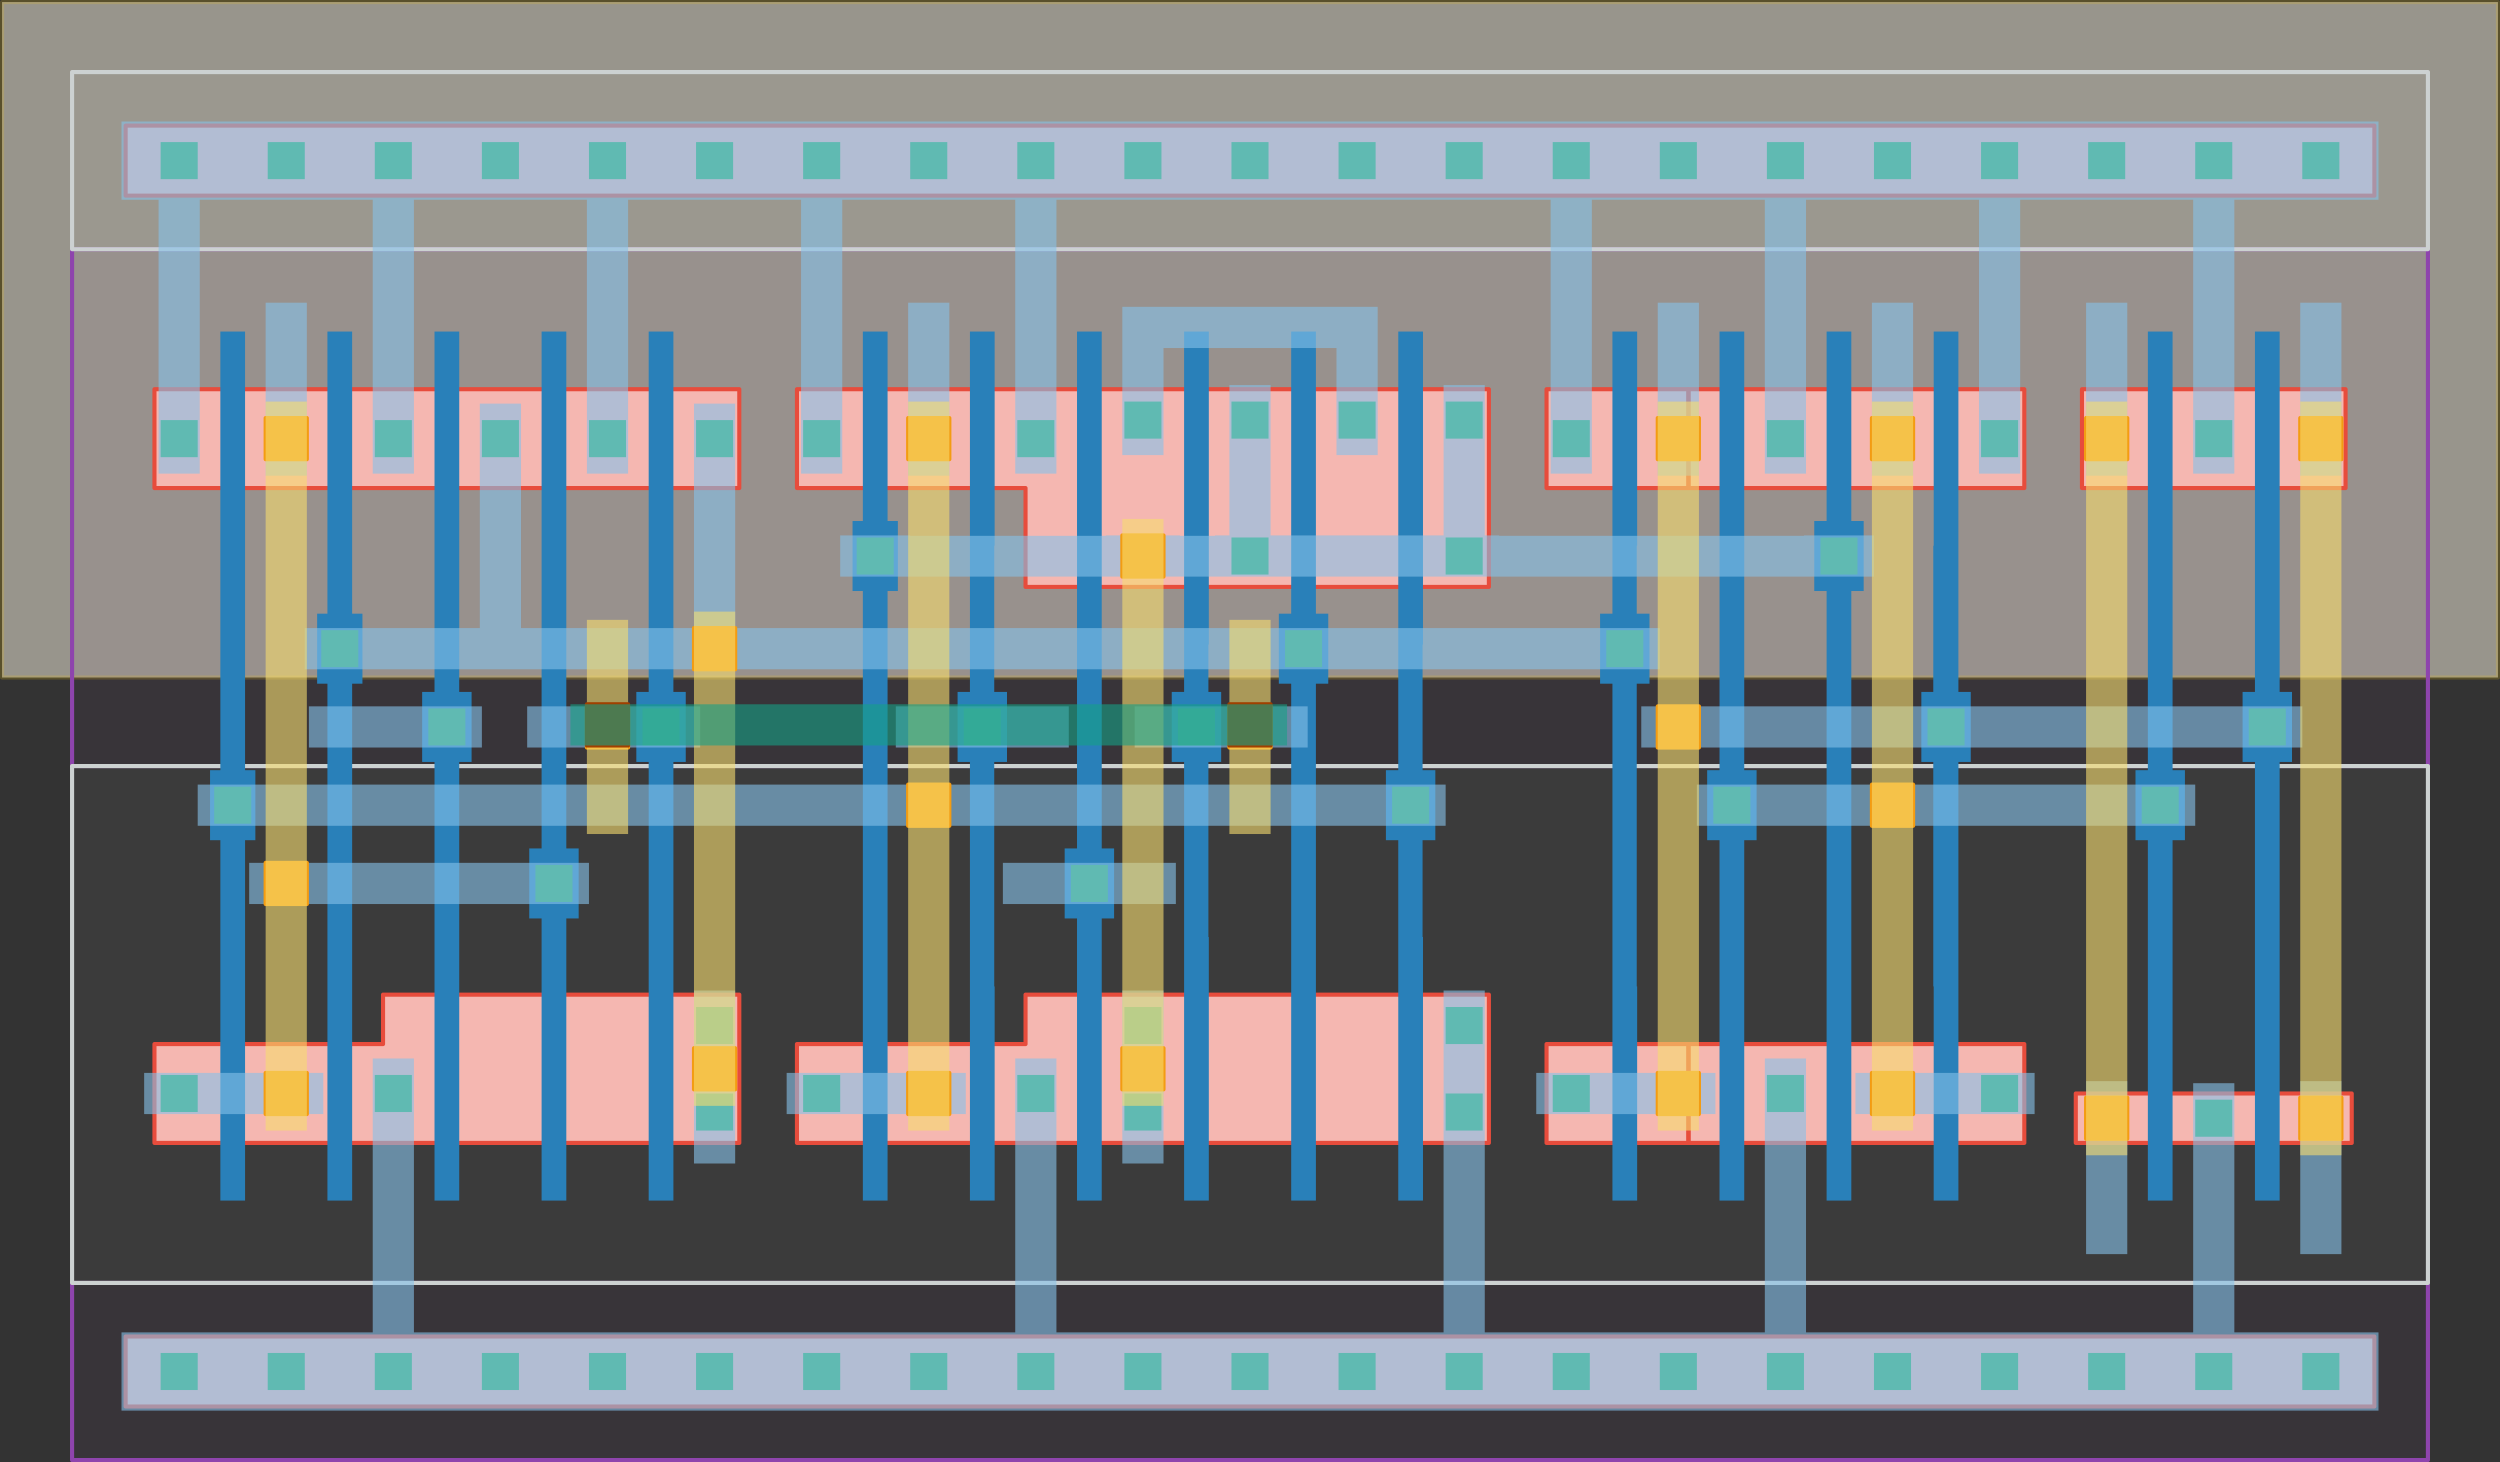 <svg width="6070" height="3550" viewBox="-5 -3545 6070 3550" xmlns="http://www.w3.org/2000/svg" xmlns:xlink="http://www.w3.org/1999/xlink"><rect x="-5" y="-3545" width="6070" height="3550" fill="#333333" stroke="none"/><defs><style type="text/css">.l3d0 {fill: #fef9e7; fill-opacity: 0.5; stroke-width: 10; stroke: #f1c40f; stroke-linecap: round; stroke-linejoin: round; stroke-opacity: 0.2;}.l25d0 {fill: #8e44ad; fill-opacity: 0.05; stroke-width: 10; stroke: #8e44ad; stroke-linecap: round; stroke-linejoin: round; stroke-opacity: 1;}.l26d0 {fill: #ccd1d1; fill-opacity: 0.05; stroke-width: 10; stroke: #ccd1d1; stroke-linecap: round; stroke-linejoin: round; stroke-opacity: 1;}.l6d0 {fill: #f5b7b1; fill-opacity: 1; stroke-width: 10; stroke: #e74c3c; stroke-linecap: round; stroke-linejoin: round; stroke-opacity: 1;}.l17d0 {fill: #2980b9; fill-opacity: 1; stroke-width: 0; stroke: #000000; stroke-linecap: round; stroke-linejoin: round; stroke-opacity: 0;}.l30d0 {fill: #27ae60; fill-opacity: 1; stroke-width: 0; stroke: #000000; stroke-linecap: round; stroke-linejoin: round; stroke-opacity: 0;}.l31d0 {fill: #85c1e9; fill-opacity: 0.6; stroke-width: 0; stroke: #000000; stroke-linecap: round; stroke-linejoin: round; stroke-opacity: 0;}.l51d0 {fill: #f39c12; fill-opacity: 1; stroke-width: 10; stroke: #f39c12; stroke-linecap: round; stroke-linejoin: round; stroke-opacity: 1;}.l32d0 {fill: #f7dc6f; fill-opacity: 0.6; stroke-width: 0; stroke: #000000; stroke-linecap: round; stroke-linejoin: round; stroke-opacity: 0;}.l52d0 {fill: #a04000; fill-opacity: 1; stroke-width: 10; stroke: #a04000; stroke-linecap: round; stroke-linejoin: round; stroke-opacity: 1;}.l33d0 {fill: #16a085; fill-opacity: 0.6; stroke-width: 0; stroke: #000000; stroke-linecap: round; stroke-linejoin: round; stroke-opacity: 0;}path {fill-rule: evenodd;}</style></defs><g transform="scale(1 -1)"><g id="NW"><g class="l3d0"><path d="M 6060,3540 L 6060,1900 L 5280,1900 L 3745,1900 L 3485,1900 L 3225,1900 L 3095,1900 L 2965,1900 L 2835,1900 L 2575,1900 L 2315,1900 L 0,1900 L 0,3540 L 5280,3540 Z" /></g></g><g id="PP"><g class="l25d0"><path d="M 5890,430 L 5890,0 L 5110,0 L 170,0 L 170,430 L 5110,430 Z" /><path d="M 5890,2940 L 5890,1685 L 5110,1685 L 170,1685 L 170,2940 L 325,2940 L 585,2940 L 795,2940 L 845,2940 L 1055,2940 L 1105,2940 L 1315,2940 L 1365,2940 L 1575,2940 L 1835,2940 L 1885,2940 L 2145,2940 L 2355,2940 L 2405,2940 L 2615,2940 L 2665,2940 L 2875,2940 L 2925,2940 L 3135,2940 L 3185,2940 L 3395,2940 L 3655,2940 L 3705,2940 L 3965,2940 L 4175,2940 L 4225,2940 L 4435,2940 L 4485,2940 L 4695,2940 L 4955,2940 L 5005,2940 L 5110,2940 L 5265,2940 L 5475,2940 L 5735,2940 Z" /></g></g><g id="NP"><g class="l26d0"><path d="M 5890,3370 L 5890,2940 L 5110,2940 L 170,2940 L 170,3370 L 5110,3370 Z" /><path d="M 5110,430 L 5005,430 L 4955,430 L 4695,430 L 4485,430 L 4435,430 L 4225,430 L 4175,430 L 3965,430 L 3705,430 L 3655,430 L 3395,430 L 3185,430 L 3135,430 L 2925,430 L 2875,430 L 2665,430 L 2615,430 L 2405,430 L 2355,430 L 2145,430 L 1885,430 L 1835,430 L 1575,430 L 1365,430 L 1315,430 L 1105,430 L 1055,430 L 845,430 L 795,430 L 585,430 L 325,430 L 170,430 L 170,1685 L 5110,1685 L 5890,1685 L 5890,430 L 5735,430 L 5475,430 L 5265,430 Z" /></g></g><g id="OD"><g class="l6d0"><path d="M 5760,300 L 5760,130 L 4980,130 L 300,130 L 300,300 L 4980,300 Z" /><path d="M 5760,3240 L 5760,3070 L 4980,3070 L 300,3070 L 300,3240 L 4980,3240 Z" /><path d="M 4490,770 L 4430,770 L 4355,770 L 4305,770 L 4230,770 L 4170,770 L 4095,770 L 4095,1010 L 4170,1010 L 4230,1010 L 4305,1010 L 4355,1010 L 4430,1010 L 4490,1010 L 4565,1010 L 4615,1010 L 4690,1010 L 4750,1010 L 4825,1010 L 4910,1010 L 4910,770 L 4825,770 L 4750,770 L 4690,770 L 4615,770 L 4565,770 Z" /><path d="M 4094,1010 L 4094,770 L 4045,770 L 3970,770 L 3910,770 L 3835,770 L 3750,770 L 3750,1010 L 3835,1010 L 3910,1010 L 3970,1010 L 4045,1010 Z" /><path d="M 4490,2360 L 4430,2360 L 4355,2360 L 4305,2360 L 4230,2360 L 4170,2360 L 4095,2360 L 4095,2600 L 4170,2600 L 4230,2600 L 4305,2600 L 4355,2600 L 4430,2600 L 4490,2600 L 4565,2600 L 4615,2600 L 4690,2600 L 4750,2600 L 4825,2600 L 4910,2600 L 4910,2360 L 4825,2360 L 4750,2360 L 4690,2360 L 4615,2360 L 4565,2360 Z" /><path d="M 3750,2360 L 3750,2600 L 3835,2600 L 3910,2600 L 3970,2600 L 4045,2600 L 4094,2600 L 4094,2360 L 4045,2360 L 3970,2360 L 3910,2360 L 3835,2360 Z" /><path d="M 975,2360 L 925,2360 L 850,2360 L 790,2360 L 715,2360 L 665,2360 L 590,2360 L 530,2360 L 455,2360 L 370,2360 L 370,2600 L 455,2600 L 530,2600 L 590,2600 L 665,2600 L 715,2600 L 790,2600 L 850,2600 L 925,2600 L 975,2600 L 1050,2600 L 1110,2600 L 1185,2600 L 1235,2600 L 1310,2600 L 1370,2600 L 1445,2600 L 1495,2600 L 1570,2600 L 1630,2600 L 1705,2600 L 1790,2600 L 1790,2360 L 1705,2360 L 1630,2360 L 1570,2360 L 1495,2360 L 1445,2360 L 1370,2360 L 1310,2360 L 1235,2360 L 1185,2360 L 1110,2360 L 1050,2360 Z" /><path d="M 3390,1130 L 3450,1130 L 3525,1130 L 3610,1130 L 3610,770 L 3525,770 L 3450,770 L 3390,770 L 3315,770 L 3265,770 L 3190,770 L 3130,770 L 3055,770 L 3005,770 L 2930,770 L 2870,770 L 2795,770 L 2745,770 L 2670,770 L 2610,770 L 2535,770 L 2485,770 L 2410,770 L 2350,770 L 2275,770 L 2225,770 L 2150,770 L 2090,770 L 2015,770 L 1930,770 L 1930,1010 L 2015,1010 L 2090,1010 L 2150,1010 L 2225,1010 L 2275,1010 L 2350,1010 L 2410,1010 L 2485,1010 L 2485,1130 L 2535,1130 L 2610,1130 L 2670,1130 L 2745,1130 L 2795,1130 L 2870,1130 L 2930,1130 L 3005,1130 L 3055,1130 L 3130,1130 L 3190,1130 L 3265,1130 L 3315,1130 Z" /><path d="M 925,1010 L 925,1130 L 975,1130 L 1050,1130 L 1110,1130 L 1185,1130 L 1235,1130 L 1310,1130 L 1370,1130 L 1445,1130 L 1495,1130 L 1570,1130 L 1630,1130 L 1705,1130 L 1790,1130 L 1790,770 L 1705,770 L 1630,770 L 1570,770 L 1495,770 L 1445,770 L 1370,770 L 1310,770 L 1235,770 L 1185,770 L 1110,770 L 1050,770 L 975,770 L 925,770 L 850,770 L 790,770 L 715,770 L 665,770 L 590,770 L 530,770 L 455,770 L 370,770 L 370,1010 L 455,1010 L 530,1010 L 590,1010 L 665,1010 L 715,1010 L 790,1010 L 850,1010 Z" /><path d="M 3390,2600 L 3450,2600 L 3525,2600 L 3610,2600 L 3610,2120 L 3525,2120 L 3450,2120 L 3390,2120 L 3315,2120 L 3265,2120 L 3190,2120 L 3130,2120 L 3055,2120 L 3005,2120 L 2930,2120 L 2870,2120 L 2795,2120 L 2745,2120 L 2670,2120 L 2610,2120 L 2535,2120 L 2485,2120 L 2485,2360 L 2410,2360 L 2350,2360 L 2275,2360 L 2225,2360 L 2150,2360 L 2090,2360 L 2015,2360 L 1930,2360 L 1930,2600 L 2015,2600 L 2090,2600 L 2150,2600 L 2225,2600 L 2275,2600 L 2350,2600 L 2410,2600 L 2485,2600 L 2535,2600 L 2610,2600 L 2670,2600 L 2745,2600 L 2795,2600 L 2870,2600 L 2930,2600 L 3005,2600 L 3055,2600 L 3130,2600 L 3190,2600 L 3265,2600 L 3315,2600 Z" /><path d="M 5395,890 L 5470,890 L 5530,890 L 5605,890 L 5705,890 L 5705,770 L 5605,770 L 5530,770 L 5470,770 L 5395,770 L 5345,770 L 5270,770 L 5210,770 L 5135,770 L 5035,770 L 5035,890 L 5135,890 L 5210,890 L 5270,890 L 5345,890 Z" /><path d="M 5395,2600 L 5470,2600 L 5530,2600 L 5605,2600 L 5690,2600 L 5690,2360 L 5605,2360 L 5530,2360 L 5470,2360 L 5395,2360 L 5345,2360 L 5270,2360 L 5210,2360 L 5135,2360 L 5050,2360 L 5050,2600 L 5135,2600 L 5210,2600 L 5270,2600 L 5345,2600 Z" /></g></g><g id="PO"><g class="l17d0"><path d="M 590,1010 L 590,770 L 590,630 L 530,630 L 530,770 L 530,1010 L 530,1150 L 530,1505 L 505,1505 L 505,1675 L 530,1675 L 530,2220 L 530,2360 L 530,2600 L 530,2740 L 590,2740 L 590,2600 L 590,2360 L 590,2220 L 590,1675 L 615,1675 L 615,1505 L 590,1505 L 590,1150 Z" /><path d="M 2150,1010 L 2150,770 L 2150,630 L 2090,630 L 2090,770 L 2090,1010 L 2090,1150 L 2090,1400 L 2090,2110 L 2065,2110 L 2065,2280 L 2090,2280 L 2090,2360 L 2090,2600 L 2090,2740 L 2150,2740 L 2150,2600 L 2150,2360 L 2150,2280 L 2175,2280 L 2175,2110 L 2150,2110 L 2150,1400 L 2150,1150 Z" /><path d="M 790,2360 L 790,2600 L 790,2740 L 850,2740 L 850,2600 L 850,2360 L 850,2220 L 850,2055 L 875,2055 L 875,1885 L 850,1885 L 850,1150 L 850,1010 L 850,770 L 850,630 L 790,630 L 790,770 L 790,1010 L 790,1150 L 790,1885 L 765,1885 L 765,2055 L 790,2055 L 790,2220 Z" /><path d="M 1050,2360 L 1050,2600 L 1050,2740 L 1110,2740 L 1110,2600 L 1110,2360 L 1110,2220 L 1110,1865 L 1140,1865 L 1140,1695 L 1110,1695 L 1110,1270 L 1110,1130 L 1110,770 L 1110,630 L 1050,630 L 1050,770 L 1050,1130 L 1050,1270 L 1050,1695 L 1020,1695 L 1020,1865 L 1050,1865 L 1050,2220 Z" /><path d="M 2670,1130 L 2670,770 L 2670,630 L 2610,630 L 2610,770 L 2610,1130 L 2610,1270 L 2610,1315 L 2580,1315 L 2580,1485 L 2610,1485 L 2610,1980 L 2610,2120 L 2610,2600 L 2610,2740 L 2670,2740 L 2670,2600 L 2670,2120 L 2670,1980 L 2670,1485 L 2700,1485 L 2700,1315 L 2670,1315 L 2670,1270 Z" /><path d="M 2930,1270 L 2930,1130 L 2930,770 L 2930,630 L 2870,630 L 2870,770 L 2870,1130 L 2870,1270 L 2870,1695 L 2840,1695 L 2840,1865 L 2870,1865 L 2870,1980 L 2870,2120 L 2870,2600 L 2870,2740 L 2930,2740 L 2930,2600 L 2930,2120 L 2930,1980 L 2929,1980 L 2929,1865 L 2960,1865 L 2960,1695 L 2929,1695 L 2929,1270 Z" /><path d="M 2410,1150 L 2410,1010 L 2410,770 L 2410,630 L 2350,630 L 2350,770 L 2350,1010 L 2350,1150 L 2350,1695 L 2320,1695 L 2320,1865 L 2350,1865 L 2350,2220 L 2350,2360 L 2350,2600 L 2350,2740 L 2410,2740 L 2410,2600 L 2410,2360 L 2410,2220 L 2409,2220 L 2409,1865 L 2440,1865 L 2440,1695 L 2409,1695 L 2409,1150 Z" /><path d="M 1570,2360 L 1570,2600 L 1570,2740 L 1630,2740 L 1630,2600 L 1630,2360 L 1630,2220 L 1630,1865 L 1660,1865 L 1660,1695 L 1630,1695 L 1630,1270 L 1630,1130 L 1630,770 L 1630,630 L 1570,630 L 1570,770 L 1570,1130 L 1570,1270 L 1570,1695 L 1540,1695 L 1540,1865 L 1570,1865 L 1570,2220 Z" /><path d="M 1310,2360 L 1310,2600 L 1310,2740 L 1370,2740 L 1370,2600 L 1370,2360 L 1370,2220 L 1370,1485 L 1400,1485 L 1400,1315 L 1370,1315 L 1370,1270 L 1370,1130 L 1370,770 L 1370,630 L 1310,630 L 1310,770 L 1310,1130 L 1310,1270 L 1310,1315 L 1280,1315 L 1280,1485 L 1310,1485 L 1310,2220 Z" /><path d="M 3450,1270 L 3450,1130 L 3450,770 L 3450,630 L 3390,630 L 3390,770 L 3390,1130 L 3390,1270 L 3390,1505 L 3360,1505 L 3360,1675 L 3390,1675 L 3390,1980 L 3390,2120 L 3390,2600 L 3390,2740 L 3450,2740 L 3450,2600 L 3450,2120 L 3450,1980 L 3449,1980 L 3449,1675 L 3480,1675 L 3480,1505 L 3449,1505 L 3449,1270 Z" /><path d="M 4490,1010 L 4490,770 L 4490,630 L 4430,630 L 4430,770 L 4430,1010 L 4430,1150 L 4430,2110 L 4400,2110 L 4400,2280 L 4430,2280 L 4430,2360 L 4430,2600 L 4430,2740 L 4490,2740 L 4490,2600 L 4490,2360 L 4490,2280 L 4520,2280 L 4520,2110 L 4490,2110 L 4490,1150 Z" /><path d="M 3190,1130 L 3190,770 L 3190,630 L 3130,630 L 3130,770 L 3130,1130 L 3130,1270 L 3130,1885 L 3100,1885 L 3100,2055 L 3130,2055 L 3130,2120 L 3130,2600 L 3130,2740 L 3190,2740 L 3190,2600 L 3190,2120 L 3190,2055 L 3220,2055 L 3220,1885 L 3190,1885 L 3190,1270 Z" /><path d="M 4690,2220 L 4690,2360 L 4690,2600 L 4690,2740 L 4750,2740 L 4750,2600 L 4750,2360 L 4750,2220 L 4750,1865 L 4780,1865 L 4780,1695 L 4750,1695 L 4750,1150 L 4750,1010 L 4750,770 L 4750,630 L 4690,630 L 4690,770 L 4690,1010 L 4690,1150 L 4689,1150 L 4689,1695 L 4660,1695 L 4660,1865 L 4689,1865 L 4689,2220 Z" /><path d="M 4230,1010 L 4230,770 L 4230,630 L 4170,630 L 4170,770 L 4170,1010 L 4170,1150 L 4170,1505 L 4140,1505 L 4140,1675 L 4170,1675 L 4170,2220 L 4170,2360 L 4170,2600 L 4170,2740 L 4230,2740 L 4230,2600 L 4230,2360 L 4230,2220 L 4230,1675 L 4260,1675 L 4260,1505 L 4230,1505 L 4230,1150 Z" /><path d="M 3970,1150 L 3970,1010 L 3970,770 L 3970,630 L 3910,630 L 3910,770 L 3910,1010 L 3910,1150 L 3910,1885 L 3880,1885 L 3880,2055 L 3910,2055 L 3910,2220 L 3910,2360 L 3910,2600 L 3910,2740 L 3970,2740 L 3970,2600 L 3970,2360 L 3970,2220 L 3969,2220 L 3969,2055 L 4000,2055 L 4000,1885 L 3969,1885 L 3969,1150 Z" /><path d="M 5530,890 L 5530,770 L 5530,630 L 5470,630 L 5470,770 L 5470,890 L 5470,1030 L 5470,1695 L 5440,1695 L 5440,1865 L 5470,1865 L 5470,2220 L 5470,2360 L 5470,2600 L 5470,2740 L 5530,2740 L 5530,2600 L 5530,2360 L 5530,2220 L 5530,1865 L 5560,1865 L 5560,1695 L 5530,1695 L 5530,1030 Z" /><path d="M 5210,2360 L 5210,2600 L 5210,2740 L 5270,2740 L 5270,2600 L 5270,2360 L 5270,2220 L 5270,1675 L 5300,1675 L 5300,1505 L 5270,1505 L 5270,1030 L 5270,890 L 5270,770 L 5270,630 L 5210,630 L 5210,770 L 5210,890 L 5210,1030 L 5210,1505 L 5180,1505 L 5180,1675 L 5210,1675 L 5210,2220 Z" /></g></g><g id="CO"><g class="l30d0"><path d="M 5585,170 L 5675,170 L 5675,260 L 5585,260 Z" /><path d="M 5325,170 L 5415,170 L 5415,260 L 5325,260 Z" /><path d="M 5065,170 L 5155,170 L 5155,260 L 5065,260 Z" /><path d="M 5585,3110 L 5675,3110 L 5675,3200 L 5585,3200 Z" /><path d="M 5325,3110 L 5415,3110 L 5415,3200 L 5325,3200 Z" /><path d="M 5065,3110 L 5155,3110 L 5155,3200 L 5065,3200 Z" /><path d="M 5585,785 L 5675,785 L 5675,875 L 5585,875 Z" /><path d="M 5325,785 L 5415,785 L 5415,875 L 5325,875 Z" /><path d="M 5065,785 L 5155,785 L 5155,875 L 5065,875 Z" /><path d="M 5585,2435 L 5675,2435 L 5675,2525 L 5585,2525 Z" /><path d="M 5325,2435 L 5415,2435 L 5415,2525 L 5325,2525 Z" /><path d="M 5065,2435 L 5155,2435 L 5155,2525 L 5065,2525 Z" /><path d="M 3245,2480 L 3335,2480 L 3335,2570 L 3245,2570 Z" /><path d="M 2725,2480 L 2815,2480 L 2815,2570 L 2725,2570 Z" /><path d="M 4545,2435 L 4635,2435 L 4635,2525 L 4545,2525 Z" /><path d="M 4285,2435 L 4375,2435 L 4375,2525 L 4285,2525 Z" /><path d="M 4025,2435 L 4115,2435 L 4115,2525 L 4025,2525 Z" /><path d="M 2985,2150 L 3075,2150 L 3075,2240 L 2985,2240 Z" /><path d="M 2985,2480 L 3075,2480 L 3075,2570 L 2985,2570 Z" /><path d="M 4805,170 L 4895,170 L 4895,260 L 4805,260 Z" /><path d="M 4545,170 L 4635,170 L 4635,260 L 4545,260 Z" /><path d="M 4285,170 L 4375,170 L 4375,260 L 4285,260 Z" /><path d="M 4025,170 L 4115,170 L 4115,260 L 4025,260 Z" /><path d="M 3765,170 L 3855,170 L 3855,260 L 3765,260 Z" /><path d="M 3505,170 L 3595,170 L 3595,260 L 3505,260 Z" /><path d="M 3245,170 L 3335,170 L 3335,260 L 3245,260 Z" /><path d="M 2985,170 L 3075,170 L 3075,260 L 2985,260 Z" /><path d="M 2725,170 L 2815,170 L 2815,260 L 2725,260 Z" /><path d="M 2465,170 L 2555,170 L 2555,260 L 2465,260 Z" /><path d="M 2205,170 L 2295,170 L 2295,260 L 2205,260 Z" /><path d="M 1945,170 L 2035,170 L 2035,260 L 1945,260 Z" /><path d="M 1685,170 L 1775,170 L 1775,260 L 1685,260 Z" /><path d="M 1425,170 L 1515,170 L 1515,260 L 1425,260 Z" /><path d="M 1165,170 L 1255,170 L 1255,260 L 1165,260 Z" /><path d="M 905,170 L 995,170 L 995,260 L 905,260 Z" /><path d="M 645,170 L 735,170 L 735,260 L 645,260 Z" /><path d="M 385,170 L 475,170 L 475,260 L 385,260 Z" /><path d="M 4805,3110 L 4895,3110 L 4895,3200 L 4805,3200 Z" /><path d="M 645,2435 L 735,2435 L 735,2525 L 645,2525 Z" /><path d="M 1425,2435 L 1515,2435 L 1515,2525 L 1425,2525 Z" /><path d="M 1165,2435 L 1255,2435 L 1255,2525 L 1165,2525 Z" /><path d="M 905,2435 L 995,2435 L 995,2525 L 905,2525 Z" /><path d="M 1425,3110 L 1515,3110 L 1515,3200 L 1425,3200 Z" /><path d="M 385,3110 L 475,3110 L 475,3200 L 385,3200 Z" /><path d="M 645,3110 L 735,3110 L 735,3200 L 645,3200 Z" /><path d="M 905,3110 L 995,3110 L 995,3200 L 905,3200 Z" /><path d="M 1165,3110 L 1255,3110 L 1255,3200 L 1165,3200 Z" /><path d="M 4545,3110 L 4635,3110 L 4635,3200 L 4545,3200 Z" /><path d="M 3245,3110 L 3335,3110 L 3335,3200 L 3245,3200 Z" /><path d="M 3505,3110 L 3595,3110 L 3595,3200 L 3505,3200 Z" /><path d="M 3765,3110 L 3855,3110 L 3855,3200 L 3765,3200 Z" /><path d="M 4025,3110 L 4115,3110 L 4115,3200 L 4025,3200 Z" /><path d="M 4285,3110 L 4375,3110 L 4375,3200 L 4285,3200 Z" /><path d="M 2205,2435 L 2295,2435 L 2295,2525 L 2205,2525 Z" /><path d="M 2985,3110 L 3075,3110 L 3075,3200 L 2985,3200 Z" /><path d="M 1685,3110 L 1775,3110 L 1775,3200 L 1685,3200 Z" /><path d="M 1945,3110 L 2035,3110 L 2035,3200 L 1945,3200 Z" /><path d="M 2205,3110 L 2295,3110 L 2295,3200 L 2205,3200 Z" /><path d="M 2465,3110 L 2555,3110 L 2555,3200 L 2465,3200 Z" /><path d="M 2725,3110 L 2815,3110 L 2815,3200 L 2725,3200 Z" /><path d="M 4805,845 L 4895,845 L 4895,935 L 4805,935 Z" /><path d="M 3765,845 L 3855,845 L 3855,935 L 3765,935 Z" /><path d="M 3505,1010 L 3595,1010 L 3595,1100 L 3505,1100 Z" /><path d="M 3505,800 L 3595,800 L 3595,890 L 3505,890 Z" /><path d="M 2725,800 L 2815,800 L 2815,890 L 2725,890 Z" /><path d="M 2465,845 L 2555,845 L 2555,935 L 2465,935 Z" /><path d="M 1945,845 L 2035,845 L 2035,935 L 1945,935 Z" /><path d="M 1685,1010 L 1775,1010 L 1775,1100 L 1685,1100 Z" /><path d="M 1685,800 L 1775,800 L 1775,890 L 1685,890 Z" /><path d="M 4285,845 L 4375,845 L 4375,935 L 4285,935 Z" /><path d="M 385,845 L 475,845 L 475,935 L 385,935 Z" /><path d="M 385,2435 L 475,2435 L 475,2525 L 385,2525 Z" /><path d="M 4805,2435 L 4895,2435 L 4895,2525 L 4805,2525 Z" /><path d="M 3765,2435 L 3855,2435 L 3855,2525 L 3765,2525 Z" /><path d="M 3505,2150 L 3595,2150 L 3595,2240 L 3505,2240 Z" /><path d="M 2725,1010 L 2815,1010 L 2815,1100 L 2725,1100 Z" /><path d="M 2465,2435 L 2555,2435 L 2555,2525 L 2465,2525 Z" /><path d="M 1945,2435 L 2035,2435 L 2035,2525 L 1945,2525 Z" /><path d="M 1685,2435 L 1775,2435 L 1775,2525 L 1685,2525 Z" /><path d="M 905,845 L 995,845 L 995,935 L 905,935 Z" /><path d="M 3505,2480 L 3595,2480 L 3595,2570 L 3505,2570 Z" /><path d="M 515,1545 L 605,1545 L 605,1635 L 515,1635 Z" /><path d="M 2075,2150 L 2165,2150 L 2165,2240 L 2075,2240 Z" /><path d="M 775,1925 L 865,1925 L 865,2015 L 775,2015 Z" /><path d="M 1035,1735 L 1125,1735 L 1125,1825 L 1035,1825 Z" /><path d="M 2595,1355 L 2685,1355 L 2685,1445 L 2595,1445 Z" /><path d="M 2855,1735 L 2945,1735 L 2945,1825 L 2855,1825 Z" /><path d="M 2335,1735 L 2425,1735 L 2425,1825 L 2335,1825 Z" /><path d="M 1555,1735 L 1645,1735 L 1645,1825 L 1555,1825 Z" /><path d="M 1295,1355 L 1385,1355 L 1385,1445 L 1295,1445 Z" /><path d="M 3375,1545 L 3465,1545 L 3465,1635 L 3375,1635 Z" /><path d="M 4415,2150 L 4505,2150 L 4505,2240 L 4415,2240 Z" /><path d="M 3115,1925 L 3205,1925 L 3205,2015 L 3115,2015 Z" /><path d="M 4675,1735 L 4765,1735 L 4765,1825 L 4675,1825 Z" /><path d="M 4155,1545 L 4245,1545 L 4245,1635 L 4155,1635 Z" /><path d="M 3895,1925 L 3985,1925 L 3985,2015 L 3895,2015 Z" /><path d="M 5455,1735 L 5545,1735 L 5545,1825 L 5455,1825 Z" /><path d="M 5195,1545 L 5285,1545 L 5285,1635 L 5195,1635 Z" /></g></g><g id="M1"><g class="l31d0"><path d="M 3240,2575 L 3240,2700 L 2820,2700 L 2820,2575 L 2820,2440 L 2720,2440 L 2720,2575 L 2720,2700 L 2720,2800 L 2820,2800 L 3240,2800 L 3340,2800 L 3340,2700 L 3340,2575 L 3340,2440 L 3240,2440 Z" /><path d="M 5770,120 L 4990,120 L 290,120 L 290,310 L 900,310 L 900,840 L 900,975 L 1000,975 L 1000,840 L 1000,310 L 2460,310 L 2460,840 L 2460,975 L 2560,975 L 2560,840 L 2560,310 L 3500,310 L 3500,795 L 3500,1140 L 3600,1140 L 3600,795 L 3600,310 L 4280,310 L 4280,840 L 4280,975 L 4380,975 L 4380,840 L 4380,310 L 4990,310 L 5320,310 L 5320,745 L 5320,915 L 5420,915 L 5420,745 L 5420,310 L 5770,310 Z" /><path d="M 5770,3250 L 5770,3060 L 5420,3060 L 5420,2565 L 5420,2395 L 5320,2395 L 5320,2565 L 5320,3060 L 4990,3060 L 4900,3060 L 4900,2530 L 4900,2395 L 4800,2395 L 4800,2530 L 4800,3060 L 4380,3060 L 4380,2530 L 4380,2395 L 4280,2395 L 4280,2530 L 4280,3060 L 3860,3060 L 3860,2530 L 3860,2395 L 3760,2395 L 3760,2530 L 3760,3060 L 2560,3060 L 2560,2530 L 2560,2395 L 2460,2395 L 2460,2530 L 2460,3060 L 2040,3060 L 2040,2530 L 2040,2395 L 1940,2395 L 1940,2530 L 1940,3060 L 1520,3060 L 1520,2530 L 1520,2395 L 1420,2395 L 1420,2530 L 1420,3060 L 1000,3060 L 1000,2530 L 1000,2395 L 900,2395 L 900,2530 L 900,3060 L 480,3060 L 480,2530 L 480,2395 L 380,2395 L 380,2530 L 380,3060 L 290,3060 L 290,3250 L 4990,3250 Z" /><path d="M 2200,2390 L 2200,2570 L 2200,2810 L 2300,2810 L 2300,2570 L 2300,2390 Z" /><path d="M 1780,720 L 1680,720 L 1680,860 L 1680,1040 L 1680,1140 L 1780,1140 L 1780,1040 L 1780,860 Z" /><path d="M 640,2390 L 640,2570 L 640,2810 L 740,2810 L 740,2570 L 740,2390 Z" /><path d="M 4020,2390 L 4020,2570 L 4020,2810 L 4120,2810 L 4120,2570 L 4120,2390 Z" /><path d="M 4540,2390 L 4540,2570 L 4540,2810 L 4640,2810 L 4640,2570 L 4640,2390 Z" /><path d="M 2820,720 L 2720,720 L 2720,860 L 2720,1040 L 2720,1140 L 2820,1140 L 2820,1040 L 2820,860 Z" /><path d="M 1905,940 L 2040,940 L 2160,940 L 2250,940 L 2340,940 L 2340,840 L 2250,840 L 2160,840 L 2040,840 L 1905,840 Z" /><path d="M 345,940 L 600,940 L 690,940 L 780,940 L 780,840 L 690,840 L 600,840 L 345,840 Z" /><path d="M 3725,940 L 3860,940 L 3980,940 L 4070,940 L 4160,940 L 4160,840 L 4070,840 L 3980,840 L 3860,840 L 3725,840 Z" /><path d="M 4935,840 L 4800,840 L 4680,840 L 4590,840 L 4500,840 L 4500,940 L 4590,940 L 4680,940 L 4800,940 L 4935,940 Z" /><path d="M 745,1730 L 745,1830 L 995,1830 L 1165,1830 L 1165,1730 L 995,1730 Z" /><path d="M 2430,1350 L 2430,1450 L 2555,1450 L 2725,1450 L 2850,1450 L 2850,1350 L 2725,1350 L 2555,1350 Z" /><path d="M 2750,1830 L 2815,1830 L 2940,1830 L 2985,1830 L 3120,1830 L 3170,1830 L 3170,1730 L 3120,1730 L 2985,1730 L 2940,1730 L 2815,1730 L 2750,1730 Z" /><path d="M 2170,1730 L 2170,1830 L 2295,1830 L 2465,1830 L 2590,1830 L 2590,1730 L 2465,1730 L 2295,1730 Z" /><path d="M 1275,1830 L 1380,1830 L 1515,1830 L 1560,1830 L 1685,1830 L 1695,1830 L 1695,1730 L 1685,1730 L 1560,1730 L 1515,1730 L 1380,1730 L 1275,1730 Z" /><path d="M 1255,1450 L 1340,1450 L 1425,1450 L 1425,1350 L 1340,1350 L 1255,1350 L 780,1350 L 690,1350 L 600,1350 L 600,1450 L 690,1450 L 780,1450 Z" /><path d="M 645,1540 L 560,1540 L 475,1540 L 475,1640 L 560,1640 L 645,1640 L 2160,1640 L 2250,1640 L 2340,1640 L 3335,1640 L 3420,1640 L 3505,1640 L 3505,1540 L 3420,1540 L 3335,1540 L 2340,1540 L 2250,1540 L 2160,1540 Z" /><path d="M 2945,2245 L 2980,2245 L 2980,2475 L 2980,2610 L 3080,2610 L 3080,2475 L 3080,2245 L 3500,2245 L 3500,2475 L 3500,2610 L 3600,2610 L 3600,2475 L 3600,2245 L 3635,2245 L 3635,2244 L 4375,2244 L 4375,2245 L 4545,2245 L 4545,2145 L 4460,2145 L 4375,2145 L 3635,2145 L 2945,2145 L 2860,2145 L 2770,2145 L 2680,2145 L 2205,2145 L 2120,2145 L 2035,2145 L 2035,2245 L 2205,2245 L 2205,2244 L 2680,2244 L 2680,2245 L 2860,2245 L 2860,2244 L 2945,2244 Z" /><path d="M 3075,2020 L 3245,2020 L 3855,2020 L 3940,2020 L 4025,2020 L 4025,1920 L 3940,1920 L 3855,1920 L 3245,1920 L 3075,1920 L 1820,1920 L 1730,1920 L 1640,1920 L 905,1920 L 820,1920 L 735,1920 L 735,2020 L 820,2020 L 905,2020 L 1160,2020 L 1160,2565 L 1260,2565 L 1260,2020 L 1640,2020 L 1680,2020 L 1680,2565 L 1780,2565 L 1780,2020 L 1820,2020 Z" /><path d="M 5060,2390 L 5060,2570 L 5060,2810 L 5160,2810 L 5160,2570 L 5160,2390 Z" /><path d="M 5580,2390 L 5580,2570 L 5580,2810 L 5680,2810 L 5680,2570 L 5680,2390 Z" /><path d="M 5680,500 L 5580,500 L 5580,740 L 5580,920 L 5680,920 L 5680,740 Z" /><path d="M 5160,500 L 5060,500 L 5060,740 L 5060,920 L 5160,920 L 5160,740 Z" /><path d="M 5415,1730 L 4805,1730 L 4720,1730 L 4635,1730 L 4160,1730 L 4070,1730 L 3980,1730 L 3980,1830 L 4070,1830 L 4160,1830 L 4635,1830 L 4720,1830 L 4805,1830 L 5415,1830 L 5500,1830 L 5585,1830 L 5585,1730 L 5500,1730 Z" /><path d="M 5155,1540 L 4680,1540 L 4590,1540 L 4500,1540 L 4285,1540 L 4200,1540 L 4115,1540 L 4115,1640 L 4200,1640 L 4285,1640 L 4500,1640 L 4590,1640 L 4680,1640 L 5155,1640 L 5240,1640 L 5325,1640 L 5325,1540 L 5240,1540 Z" /></g></g><g id="VIA1"><g class="l51d0"><path d="M 2200,2430 L 2300,2430 L 2300,2530 L 2200,2530 Z" /><path d="M 1680,900 L 1780,900 L 1780,1000 L 1680,1000 Z" /><path d="M 640,2430 L 740,2430 L 740,2530 L 640,2530 Z" /><path d="M 4020,2430 L 4120,2430 L 4120,2530 L 4020,2530 Z" /><path d="M 4540,2430 L 4640,2430 L 4640,2530 L 4540,2530 Z" /><path d="M 2720,900 L 2820,900 L 2820,1000 L 2720,1000 Z" /><path d="M 1420,1730 L 1520,1730 L 1520,1830 L 1420,1830 Z" /><path d="M 2980,1730 L 3080,1730 L 3080,1830 L 2980,1830 Z" /><path d="M 2200,1540 L 2300,1540 L 2300,1640 L 2200,1640 Z" /><path d="M 2200,840 L 2300,840 L 2300,940 L 2200,940 Z" /><path d="M 1680,1920 L 1780,1920 L 1780,2020 L 1680,2020 Z" /><path d="M 640,1350 L 740,1350 L 740,1450 L 640,1450 Z" /><path d="M 640,840 L 740,840 L 740,940 L 640,940 Z" /><path d="M 4020,840 L 4120,840 L 4120,940 L 4020,940 Z" /><path d="M 4540,840 L 4640,840 L 4640,940 L 4540,940 Z" /><path d="M 2720,2145 L 2820,2145 L 2820,2245 L 2720,2245 Z" /><path d="M 4020,1730 L 4020,1830 L 4120,1830 L 4120,1730 Z" /><path d="M 4540,1540 L 4540,1640 L 4640,1640 L 4640,1540 Z" /><path d="M 5060,2530 L 5160,2530 L 5160,2430 L 5060,2430 Z" /><path d="M 5580,2530 L 5680,2530 L 5680,2430 L 5580,2430 Z" /><path d="M 5580,780 L 5680,780 L 5680,880 L 5580,880 Z" /><path d="M 5060,780 L 5160,780 L 5160,880 L 5060,880 Z" /></g></g><g id="M2"><g class="l32d0"><path d="M 2300,1590 L 2300,1500 L 2300,980 L 2300,890 L 2300,800 L 2200,800 L 2200,890 L 2200,980 L 2200,1500 L 2200,1590 L 2200,1680 L 2200,2390 L 2200,2480 L 2200,2570 L 2300,2570 L 2300,2480 L 2300,2390 L 2300,1680 Z" /><path d="M 1680,1880 L 1680,1970 L 1680,2060 L 1780,2060 L 1780,1970 L 1780,1880 L 1780,1040 L 1780,950 L 1780,860 L 1680,860 L 1680,950 L 1680,1040 Z" /><path d="M 740,1400 L 740,1310 L 740,980 L 740,890 L 740,800 L 640,800 L 640,890 L 640,980 L 640,1310 L 640,1400 L 640,1490 L 640,2390 L 640,2480 L 640,2570 L 740,2570 L 740,2480 L 740,2390 L 740,1490 Z" /><path d="M 2720,2105 L 2720,2195 L 2720,2285 L 2820,2285 L 2820,2195 L 2820,2105 L 2820,1040 L 2820,950 L 2820,860 L 2720,860 L 2720,950 L 2720,1040 Z" /><path d="M 2980,1520 L 2980,1690 L 2980,1695 L 2980,1870 L 2980,1875 L 2980,2040 L 3080,2040 L 3080,1875 L 3080,1870 L 3080,1695 L 3080,1690 L 3080,1520 Z" /><path d="M 1420,1520 L 1420,1690 L 1420,1695 L 1420,1870 L 1420,1875 L 1420,2040 L 1520,2040 L 1520,1875 L 1520,1870 L 1520,1695 L 1520,1690 L 1520,1520 Z" /><path d="M 4120,1690 L 4120,980 L 4120,890 L 4120,800 L 4020,800 L 4020,890 L 4020,980 L 4020,1690 L 4020,1780 L 4020,1870 L 4020,2390 L 4020,2480 L 4020,2570 L 4120,2570 L 4120,2480 L 4120,2390 L 4120,1870 L 4120,1780 Z" /><path d="M 4640,1500 L 4640,980 L 4640,890 L 4640,800 L 4540,800 L 4540,890 L 4540,980 L 4540,1500 L 4540,1590 L 4540,1680 L 4540,2390 L 4540,2480 L 4540,2570 L 4640,2570 L 4640,2480 L 4640,2390 L 4640,1680 L 4640,1590 Z" /><path d="M 5580,920 L 5580,2390 L 5580,2480 L 5580,2570 L 5680,2570 L 5680,2480 L 5680,2390 L 5680,920 L 5680,830 L 5680,740 L 5580,740 L 5580,830 Z" /><path d="M 5160,920 L 5160,830 L 5160,740 L 5060,740 L 5060,830 L 5060,920 L 5060,2390 L 5060,2480 L 5060,2570 L 5160,2570 L 5160,2480 L 5160,2390 Z" /></g></g><g id="VIA2"><g class="l52d0"><path d="M 2980,1735 L 3080,1735 L 3080,1835 L 2980,1835 Z" /><path d="M 1420,1735 L 1520,1735 L 1520,1835 L 1420,1835 Z" /></g></g><g id="M3"><g class="l33d0"><path d="M 1560,1735 L 1470,1735 L 1380,1735 L 1380,1835 L 1470,1835 L 1560,1835 L 2940,1835 L 3030,1835 L 3120,1835 L 3120,1735 L 3030,1735 L 2940,1735 Z" /></g></g></g></svg>
